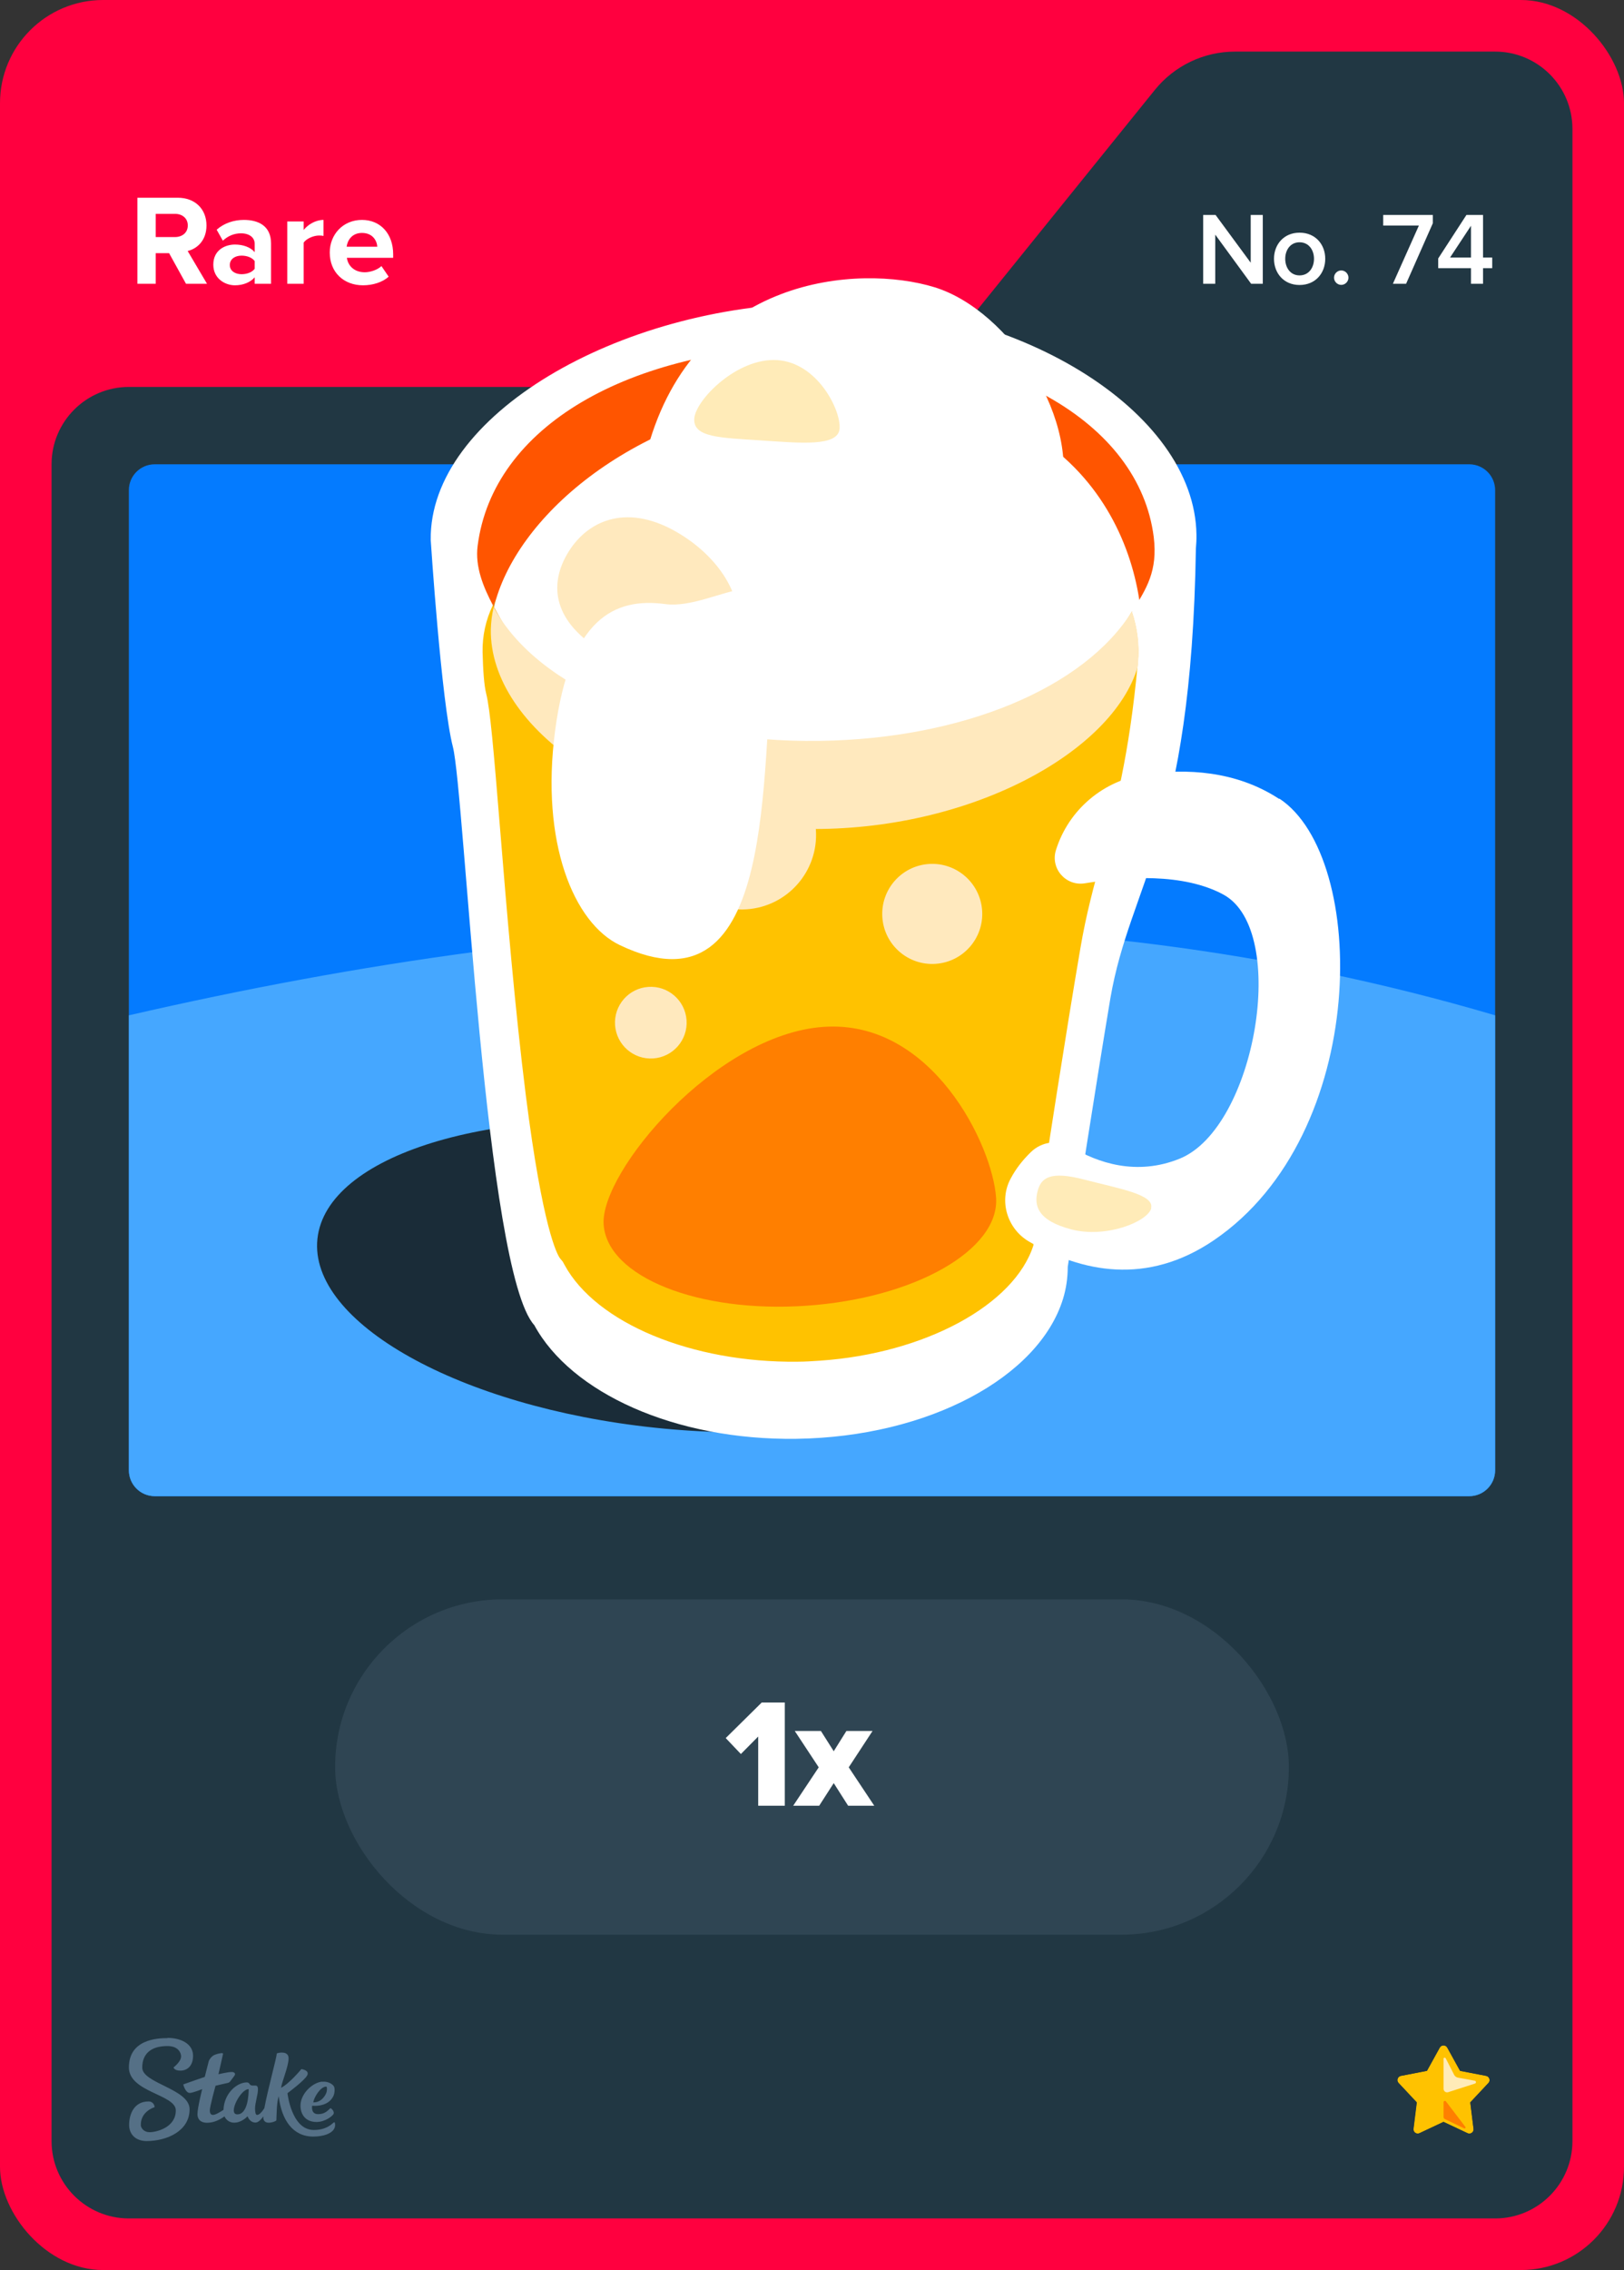 <svg width="63" height="88" viewBox="0 0 63 88" fill="none" xmlns="http://www.w3.org/2000/svg">
<rect x="0" y="0" width="63" height="88" fill="#333333" stroke="none"/>
<rect width="63" height="88" rx="4" fill="#FF003F"/>
<path d="M36.701 13.513L44.799 3.487C45.559 2.546 46.702 2 47.911 2H58C59.657 2 61 3.343 61 5V83C61 84.657 59.657 86 58 86H5C3.343 86 2 84.657 2 83V18C2 16.343 3.343 15 5 15H33.589C34.798 15 35.941 14.454 36.701 13.513Z" fill="#213743"/>
<rect x="5" y="18" width="53" height="40" rx="1" fill="#2F4553"/>
<g clip-path="url(#clip0_26835_29237)">
<path d="M57 18H6C5.448 18 5 18.448 5 19V57C5 57.552 5.448 58 6 58H57C57.552 58 58 57.552 58 57V19C58 18.448 57.552 18 57 18Z" fill="#047BFF"/>
<path d="M5 39.36V57C5 57.55 5.45 58 6 58H57C57.55 58 58 57.55 58 57V39.36C40.65 34.25 22.92 35.24 5 39.36Z" fill="#45A7FF"/>
<path d="M39.7 50.932C40.044 47.692 34.193 44.414 26.631 43.61C19.068 42.807 12.659 44.782 12.314 48.023C11.97 51.263 17.822 54.541 25.384 55.344C32.946 56.148 39.356 54.172 39.7 50.932Z" fill="#1A2C38"/>
<path d="M31.697 11.749C23.956 11.848 16.642 16.137 16.709 20.934C16.709 20.934 17.118 27.201 17.569 28.954C18.02 30.707 18.82 49.276 20.727 51.371C22.149 53.99 26.175 55.839 30.892 55.777C36.039 55.705 40.3 53.379 41.236 50.358C41.359 49.959 41.421 49.543 41.421 49.112C41.769 46.863 42.512 42.061 43.074 38.705C43.849 34.202 46.216 32.476 46.392 21.268C46.409 21.086 46.417 20.905 46.414 20.725C46.347 15.929 39.427 11.631 31.686 11.73L31.697 11.749Z" fill="white"/>
<path d="M31.6 13.399C24.359 13.494 19.116 16.549 18.529 21.16C18.424 21.969 18.749 22.759 19.128 23.475C19.374 22.957 19.733 22.491 20.188 22.109C26.032 17.289 37.684 17.945 42.392 21.561C43.112 22.114 43.634 22.86 43.922 23.702C44.473 22.822 44.918 22.14 44.757 20.818C44.19 16.347 38.851 13.314 31.61 13.409L31.6 13.399Z" fill="#FF5500"/>
<path d="M31.806 28.711C25.887 28.786 20.812 26.687 19.118 23.466C18.845 24.026 18.708 24.656 18.721 25.287C18.739 25.987 18.779 26.566 18.861 26.891C19.012 27.482 19.148 29.037 19.405 32.196C19.656 35.286 19.98 39.133 20.397 42.453C21.052 47.63 21.612 48.624 21.722 48.777L21.832 48.91L21.9 49.035C23.128 51.297 26.852 52.836 30.938 52.787C31.228 52.787 31.528 52.767 31.817 52.747C35.877 52.469 39.357 50.587 40.091 48.271L40.089 48.251C40.19 47.964 40.23 47.67 40.23 47.38L40.224 47.29L40.248 47.198C40.629 44.716 41.344 40.077 41.91 36.77C42.138 35.422 42.435 34.349 42.748 33.205C43.252 31.346 43.806 29.323 44.139 25.702C44.202 25.016 44.116 24.341 43.903 23.714C42.06 26.666 37.365 28.652 31.797 28.732L31.806 28.711Z" fill="#FFC200"/>
<path d="M42.382 21.562C37.674 17.945 26.023 17.299 20.178 22.11C19.722 22.482 19.363 22.947 19.119 23.475C20.802 26.698 25.888 28.796 31.806 28.721C37.385 28.65 42.08 26.665 43.912 23.703C43.624 22.87 43.102 22.114 42.382 21.562Z" fill="#E58003"/>
<path d="M30.773 15.38C24.374 16.199 19.981 20.108 19.163 23.532C20.884 26.722 23.408 29.326 31.831 28.93C40.863 28.512 42.089 26.654 43.921 23.692C44.135 24.319 44.222 25.005 44.158 25.681C44.161 25.73 44.144 25.772 44.147 25.822C44.244 25.484 44.3 25.13 44.306 24.778C44.364 20.935 41.733 13.979 30.773 15.38Z" fill="white"/>
<path d="M43.912 23.703C42.069 26.655 37.374 28.641 31.806 28.721C25.928 28.803 20.874 26.723 19.153 23.543C19.082 23.819 19.051 24.101 19.041 24.393C18.983 28.236 24.304 32.021 31.278 32.135C37.6 32.234 43.163 29.167 44.139 25.842C44.135 25.792 44.152 25.751 44.149 25.701C44.212 25.015 44.126 24.34 43.913 23.713L43.912 23.703Z" fill="#FFE9BE"/>
<path d="M49.621 30.97C47.932 29.863 45.993 29.795 44.444 30.011C42.816 30.243 41.46 31.378 40.966 32.946C40.735 33.663 41.344 34.363 42.087 34.242C43.623 33.986 45.908 33.83 47.47 34.685C50.012 36.085 48.71 43.722 45.765 44.916C44.078 45.602 42.558 45.065 41.575 44.471C41.063 44.165 40.417 44.249 39.994 44.659C39.693 44.95 39.416 45.29 39.203 45.696C38.741 46.559 39.075 47.639 39.921 48.132C41.956 49.316 44.488 49.844 47.084 48.083C53.148 43.969 53.084 33.229 49.631 30.959L49.621 30.97Z" fill="white"/>
<path d="M38.641 46.426C38.78 48.451 35.481 50.331 31.28 50.618C27.08 50.906 23.555 49.493 23.417 47.468C23.278 45.443 27.744 40.095 31.954 39.807C36.164 39.519 38.503 44.401 38.641 46.426Z" fill="#FF7F00"/>
<path d="M25.342 41.031C26.108 40.979 26.686 40.315 26.634 39.55C26.581 38.784 25.918 38.205 25.152 38.258C24.386 38.31 23.808 38.973 23.86 39.739C23.913 40.505 24.576 41.084 25.342 41.031Z" fill="#FFE9BE"/>
<path d="M36.297 37.364C37.366 37.291 38.173 36.365 38.1 35.297C38.027 34.228 37.101 33.42 36.032 33.493C34.963 33.567 34.156 34.492 34.229 35.562C34.302 36.63 35.228 37.438 36.297 37.364Z" fill="#FFE9BE"/>
<path d="M28.966 35.25C30.558 35.141 31.761 33.762 31.651 32.17C31.543 30.577 30.163 29.375 28.571 29.484C26.979 29.593 25.776 30.972 25.885 32.564C25.994 34.157 27.373 35.359 28.966 35.25Z" fill="#FFE9BE"/>
<path d="M41.076 19.467C40.124 22.549 35.739 23.21 32.81 22.298C29.881 21.386 24.258 20.508 25.118 17.402C26.963 10.68 33.328 10.234 36.256 11.136C39.184 12.039 42.028 16.384 41.076 19.467Z" fill="white"/>
<path d="M28.38 24.936C27.648 26.249 25.475 26.428 23.526 25.339C21.577 24.249 21.239 22.829 21.981 21.515C22.723 20.201 24.249 19.496 26.198 20.595C28.148 21.695 29.123 23.633 28.391 24.946L28.38 24.936Z" fill="#FFE9BE"/>
<path d="M30.028 25.285C29.452 29.614 30.256 39.603 24.049 36.64C22.257 35.79 20.96 32.661 21.535 28.322C22.11 23.982 23.837 23.152 25.81 23.418C27.783 23.684 30.603 20.955 30.028 25.285Z" fill="white"/>
<path d="M32.571 16.611C32.52 17.326 31.056 17.175 29.495 17.072C27.935 16.968 26.892 16.959 26.932 16.235C26.973 15.511 28.594 13.856 30.154 13.96C31.715 14.063 32.622 15.896 32.571 16.611Z" fill="#FFEBB8"/>
<path d="M44.663 46.836C44.519 47.367 42.899 48.009 41.562 47.659C40.225 47.31 40.115 46.716 40.249 46.185C40.383 45.655 40.735 45.38 42.072 45.73C43.409 46.079 44.797 46.305 44.653 46.836L44.663 46.836Z" fill="#FFEBB8"/>
</g>
<path fill-rule="evenodd" clip-rule="evenodd" d="M6.498 79C6.99 79 7.486 79.213 7.49 79.691C7.49 80.104 7.247 80.27 6.998 80.27C6.75 80.27 6.733 80.144 6.733 80.144C6.733 80.144 7.025 79.926 7.025 79.717C7.025 79.609 6.942 79.313 6.489 79.317C5.858 79.317 5.518 79.617 5.518 80.152C5.518 80.765 7.351 80.974 7.355 81.765C7.355 82.613 6.476 82.996 5.692 83C5.283 83 5.013 82.761 5.009 82.378C5.009 81.926 5.222 81.465 5.758 81.465C5.884 81.457 5.988 81.552 5.997 81.678C5.997 81.678 5.997 81.683 5.997 81.687C5.997 81.687 5.457 81.839 5.462 82.378C5.462 82.478 5.566 82.661 5.819 82.656C6.071 82.652 6.824 82.474 6.82 81.809C6.82 81.191 5.004 81.109 5 80.148C5 79.065 6.088 79.009 6.498 79.009V79ZM10.747 79.6C10.812 79.57 11.213 79.491 11.195 79.813C11.182 80.135 10.939 80.691 10.904 80.935C11.23 80.77 11.692 80.209 11.692 80.209C11.692 80.209 12.018 80.252 11.918 80.452C11.818 80.652 11.152 81.144 11.152 81.144C11.152 81.144 11.304 82.57 12.171 82.57C12.645 82.57 12.85 82.361 12.937 82.287C12.959 82.27 12.976 82.265 12.985 82.278C13.02 82.387 12.994 82.504 12.915 82.591C12.819 82.696 12.597 82.822 12.153 82.826C11.365 82.826 10.925 82.196 10.812 81.261C10.725 81.535 10.734 81.983 10.721 82.2C10.695 82.243 10.251 82.417 10.216 82.117C10.216 82.091 10.216 82.07 10.216 82.043C10.133 82.161 10.02 82.283 9.911 82.283C9.72 82.283 9.637 82.122 9.602 82.039C9.576 82.07 9.363 82.287 9.088 82.287C8.923 82.291 8.775 82.196 8.709 82.043C8.57 82.144 8.322 82.291 8.039 82.291C7.734 82.291 7.66 82.109 7.66 81.957C7.66 81.713 7.843 80.987 7.843 80.987C7.843 80.987 7.486 81.13 7.364 81.135C7.194 81.135 7.112 80.822 7.112 80.813C7.112 80.809 7.112 80.8 7.12 80.8C7.22 80.761 7.943 80.513 7.943 80.513C7.943 80.513 8.078 79.983 8.096 79.913C8.113 79.844 8.213 79.7 8.331 79.656C8.418 79.622 8.509 79.6 8.601 79.591C8.631 79.591 8.653 79.6 8.653 79.617C8.653 79.635 8.474 80.409 8.474 80.409C8.474 80.409 8.849 80.322 8.988 80.322C9.097 80.322 9.154 80.387 9.093 80.47C9.032 80.552 8.962 80.648 8.927 80.691C8.888 80.735 8.862 80.743 8.77 80.761C8.644 80.787 8.361 80.856 8.361 80.856C8.361 80.856 8.135 81.678 8.139 81.817C8.139 81.896 8.165 81.987 8.261 81.987C8.357 81.987 8.54 81.874 8.67 81.791C8.692 81.152 9.188 80.726 9.576 80.726C9.702 80.726 9.654 80.848 9.798 80.848H9.889C9.946 80.848 10.007 80.852 10.007 80.996C10.007 81.196 9.894 81.526 9.894 81.735C9.894 81.883 9.915 81.987 9.972 81.987C10.068 81.987 10.177 81.848 10.255 81.726C10.381 81.03 10.734 79.761 10.734 79.617L10.747 79.6ZM12.502 80.7C12.767 80.678 12.933 80.822 12.963 80.9C12.994 80.978 12.989 81.161 12.915 81.291C12.684 81.704 12.11 81.63 12.11 81.63C12.11 81.63 12.044 81.957 12.341 81.957C12.593 81.957 12.706 81.83 12.815 81.726C12.859 81.726 12.994 81.865 12.933 81.961C12.885 82.035 12.619 82.257 12.28 82.261C11.74 82.261 11.605 81.8 11.674 81.47C11.766 81.061 12.175 80.722 12.502 80.696V80.7ZM9.646 80.987C9.323 80.987 8.827 81.97 9.206 81.965C9.619 81.965 9.646 81.183 9.646 81.004V80.987ZM12.641 80.891C12.423 80.9 12.175 81.317 12.153 81.5C12.48 81.513 12.654 81.196 12.676 81.07C12.689 80.974 12.693 80.887 12.641 80.887V80.891Z" fill="#557086"/>
<path d="M56.144 79.378L56.641 80.278L57.652 80.473C57.779 80.499 57.83 80.656 57.741 80.749L57.036 81.501L57.163 82.524C57.181 82.656 57.045 82.749 56.93 82.694L56 82.257L55.07 82.694C54.951 82.749 54.82 82.652 54.837 82.524L54.964 81.501L54.259 80.749C54.17 80.656 54.221 80.499 54.348 80.473L55.359 80.278L55.856 79.378C55.919 79.263 56.085 79.263 56.144 79.378Z" fill="#FFC200"/>
<path d="M56 79.293C56.055 79.293 56.115 79.323 56.144 79.378L56.641 80.278L57.652 80.473C57.779 80.499 57.83 80.656 57.741 80.749L57.036 81.501L57.163 82.524C57.176 82.626 57.096 82.711 56.998 82.711C56.977 82.711 56.951 82.707 56.926 82.694L55.996 82.257L55.066 82.694C55.04 82.707 55.019 82.711 54.994 82.711C54.9 82.711 54.815 82.626 54.828 82.524L54.955 81.501L54.251 80.749C54.161 80.656 54.212 80.499 54.34 80.473L55.35 80.278L55.847 79.378C55.877 79.323 55.936 79.293 55.992 79.293M56 79.081C55.864 79.081 55.737 79.157 55.669 79.276L55.219 80.091L54.306 80.265C54.17 80.291 54.059 80.388 54.017 80.52C53.974 80.652 54.008 80.796 54.102 80.894L54.739 81.573L54.624 82.495C54.611 82.601 54.645 82.711 54.713 82.792C54.786 82.873 54.888 82.919 54.998 82.919C55.053 82.919 55.108 82.906 55.159 82.881L56 82.486L56.841 82.881C56.892 82.906 56.947 82.919 57.002 82.919C57.112 82.919 57.214 82.873 57.287 82.792C57.359 82.711 57.393 82.601 57.376 82.495L57.261 81.573L57.898 80.894C57.992 80.792 58.026 80.647 57.983 80.52C57.941 80.388 57.83 80.291 57.694 80.265L56.781 80.091L56.331 79.276C56.263 79.157 56.136 79.081 56 79.081Z" fill="#213743"/>
<path d="M56 79.815V80.974C56 81.068 56.089 81.132 56.178 81.106L57.219 80.771C57.274 80.754 57.27 80.673 57.21 80.66L56.556 80.541C56.497 80.529 56.442 80.49 56.412 80.435L56.085 79.794C56.064 79.751 55.996 79.764 55.996 79.815H56Z" fill="#FFEBB8"/>
<path d="M56 81.492V82.07C56 82.104 56.017 82.129 56.047 82.146L56.798 82.507C56.837 82.524 56.87 82.482 56.845 82.448L56.093 81.463C56.064 81.424 56 81.446 56 81.492Z" fill="#FF7F00"/>
<rect x="13" y="62" width="37" height="13" rx="6.5" fill="#2F4553"/>
<path d="M30.445 70H29.413V67.318L28.741 67.996L28.153 67.378L29.551 65.998H30.445V70ZM33.915 70H32.901L32.343 69.124L31.779 70H30.771L31.761 68.512L30.831 67.102H31.845L32.343 67.888L32.835 67.102H33.849L32.925 68.512L33.915 70Z" fill="white"/>
<path d="M8.03 11H7.215L6.56 9.815H6.04V11H5.33V7.665H6.89C7.585 7.665 8.01 8.12 8.01 8.74C8.01 9.33 7.64 9.645 7.28 9.73L8.03 11ZM6.785 9.19C7.07 9.19 7.285 9.02 7.285 8.74C7.285 8.46 7.07 8.29 6.785 8.29H6.04V9.19H6.785ZM10.515 11H9.88V10.75C9.715 10.945 9.43 11.06 9.115 11.06C8.73 11.06 8.275 10.8 8.275 10.26C8.275 9.695 8.73 9.48 9.115 9.48C9.435 9.48 9.72 9.585 9.88 9.775V9.45C9.88 9.205 9.67 9.045 9.35 9.045C9.09 9.045 8.85 9.14 8.645 9.33L8.405 8.905C8.7 8.645 9.08 8.525 9.46 8.525C10.01 8.525 10.515 8.745 10.515 9.44V11ZM9.37 10.63C9.575 10.63 9.775 10.56 9.88 10.42V10.12C9.775 9.98 9.575 9.91 9.37 9.91C9.12 9.91 8.915 10.04 8.915 10.275C8.915 10.5 9.12 10.63 9.37 10.63ZM11.78 11H11.145V8.585H11.78V8.915C11.95 8.7 12.25 8.525 12.55 8.525V9.145C12.505 9.135 12.445 9.13 12.375 9.13C12.165 9.13 11.885 9.25 11.78 9.405V11ZM14.082 11.06C13.347 11.06 12.792 10.565 12.792 9.79C12.792 9.09 13.307 8.525 14.042 8.525C14.762 8.525 15.252 9.065 15.252 9.855V9.995H13.457C13.497 10.3 13.742 10.555 14.152 10.555C14.357 10.555 14.642 10.465 14.797 10.315L15.077 10.725C14.837 10.945 14.457 11.06 14.082 11.06ZM14.637 9.565C14.622 9.335 14.462 9.03 14.042 9.03C13.647 9.03 13.477 9.325 13.447 9.565H14.637Z" fill="white"/>
<path d="M48.987 11H48.535L47.143 9.096V11H46.675V8.332H47.155L48.519 10.184V8.332H48.987V11ZM50.413 11.048C49.801 11.048 49.422 10.588 49.422 10.032C49.422 9.48 49.801 9.02 50.413 9.02C51.033 9.02 51.41 9.48 51.41 10.032C51.41 10.588 51.033 11.048 50.413 11.048ZM50.413 10.676C50.773 10.676 50.974 10.376 50.974 10.032C50.974 9.692 50.773 9.392 50.413 9.392C50.057 9.392 49.858 9.692 49.858 10.032C49.858 10.376 50.057 10.676 50.413 10.676ZM52.031 11.044C51.879 11.044 51.751 10.916 51.751 10.764C51.751 10.612 51.879 10.484 52.031 10.484C52.183 10.484 52.311 10.612 52.311 10.764C52.311 10.916 52.183 11.044 52.031 11.044ZM54.547 11H54.035L55.043 8.744H53.659V8.332H55.583V8.656L54.547 11ZM57.532 11H57.064V10.396H55.792V10.02L56.888 8.332H57.532V9.984H57.888V10.396H57.532V11ZM57.064 9.984V8.752L56.252 9.984H57.064Z" fill="white"/>
<defs>
<clipPath id="clip0_26835_29237">
<rect width="63" height="88" fill="white"/>
</clipPath>
</defs>
</svg>
